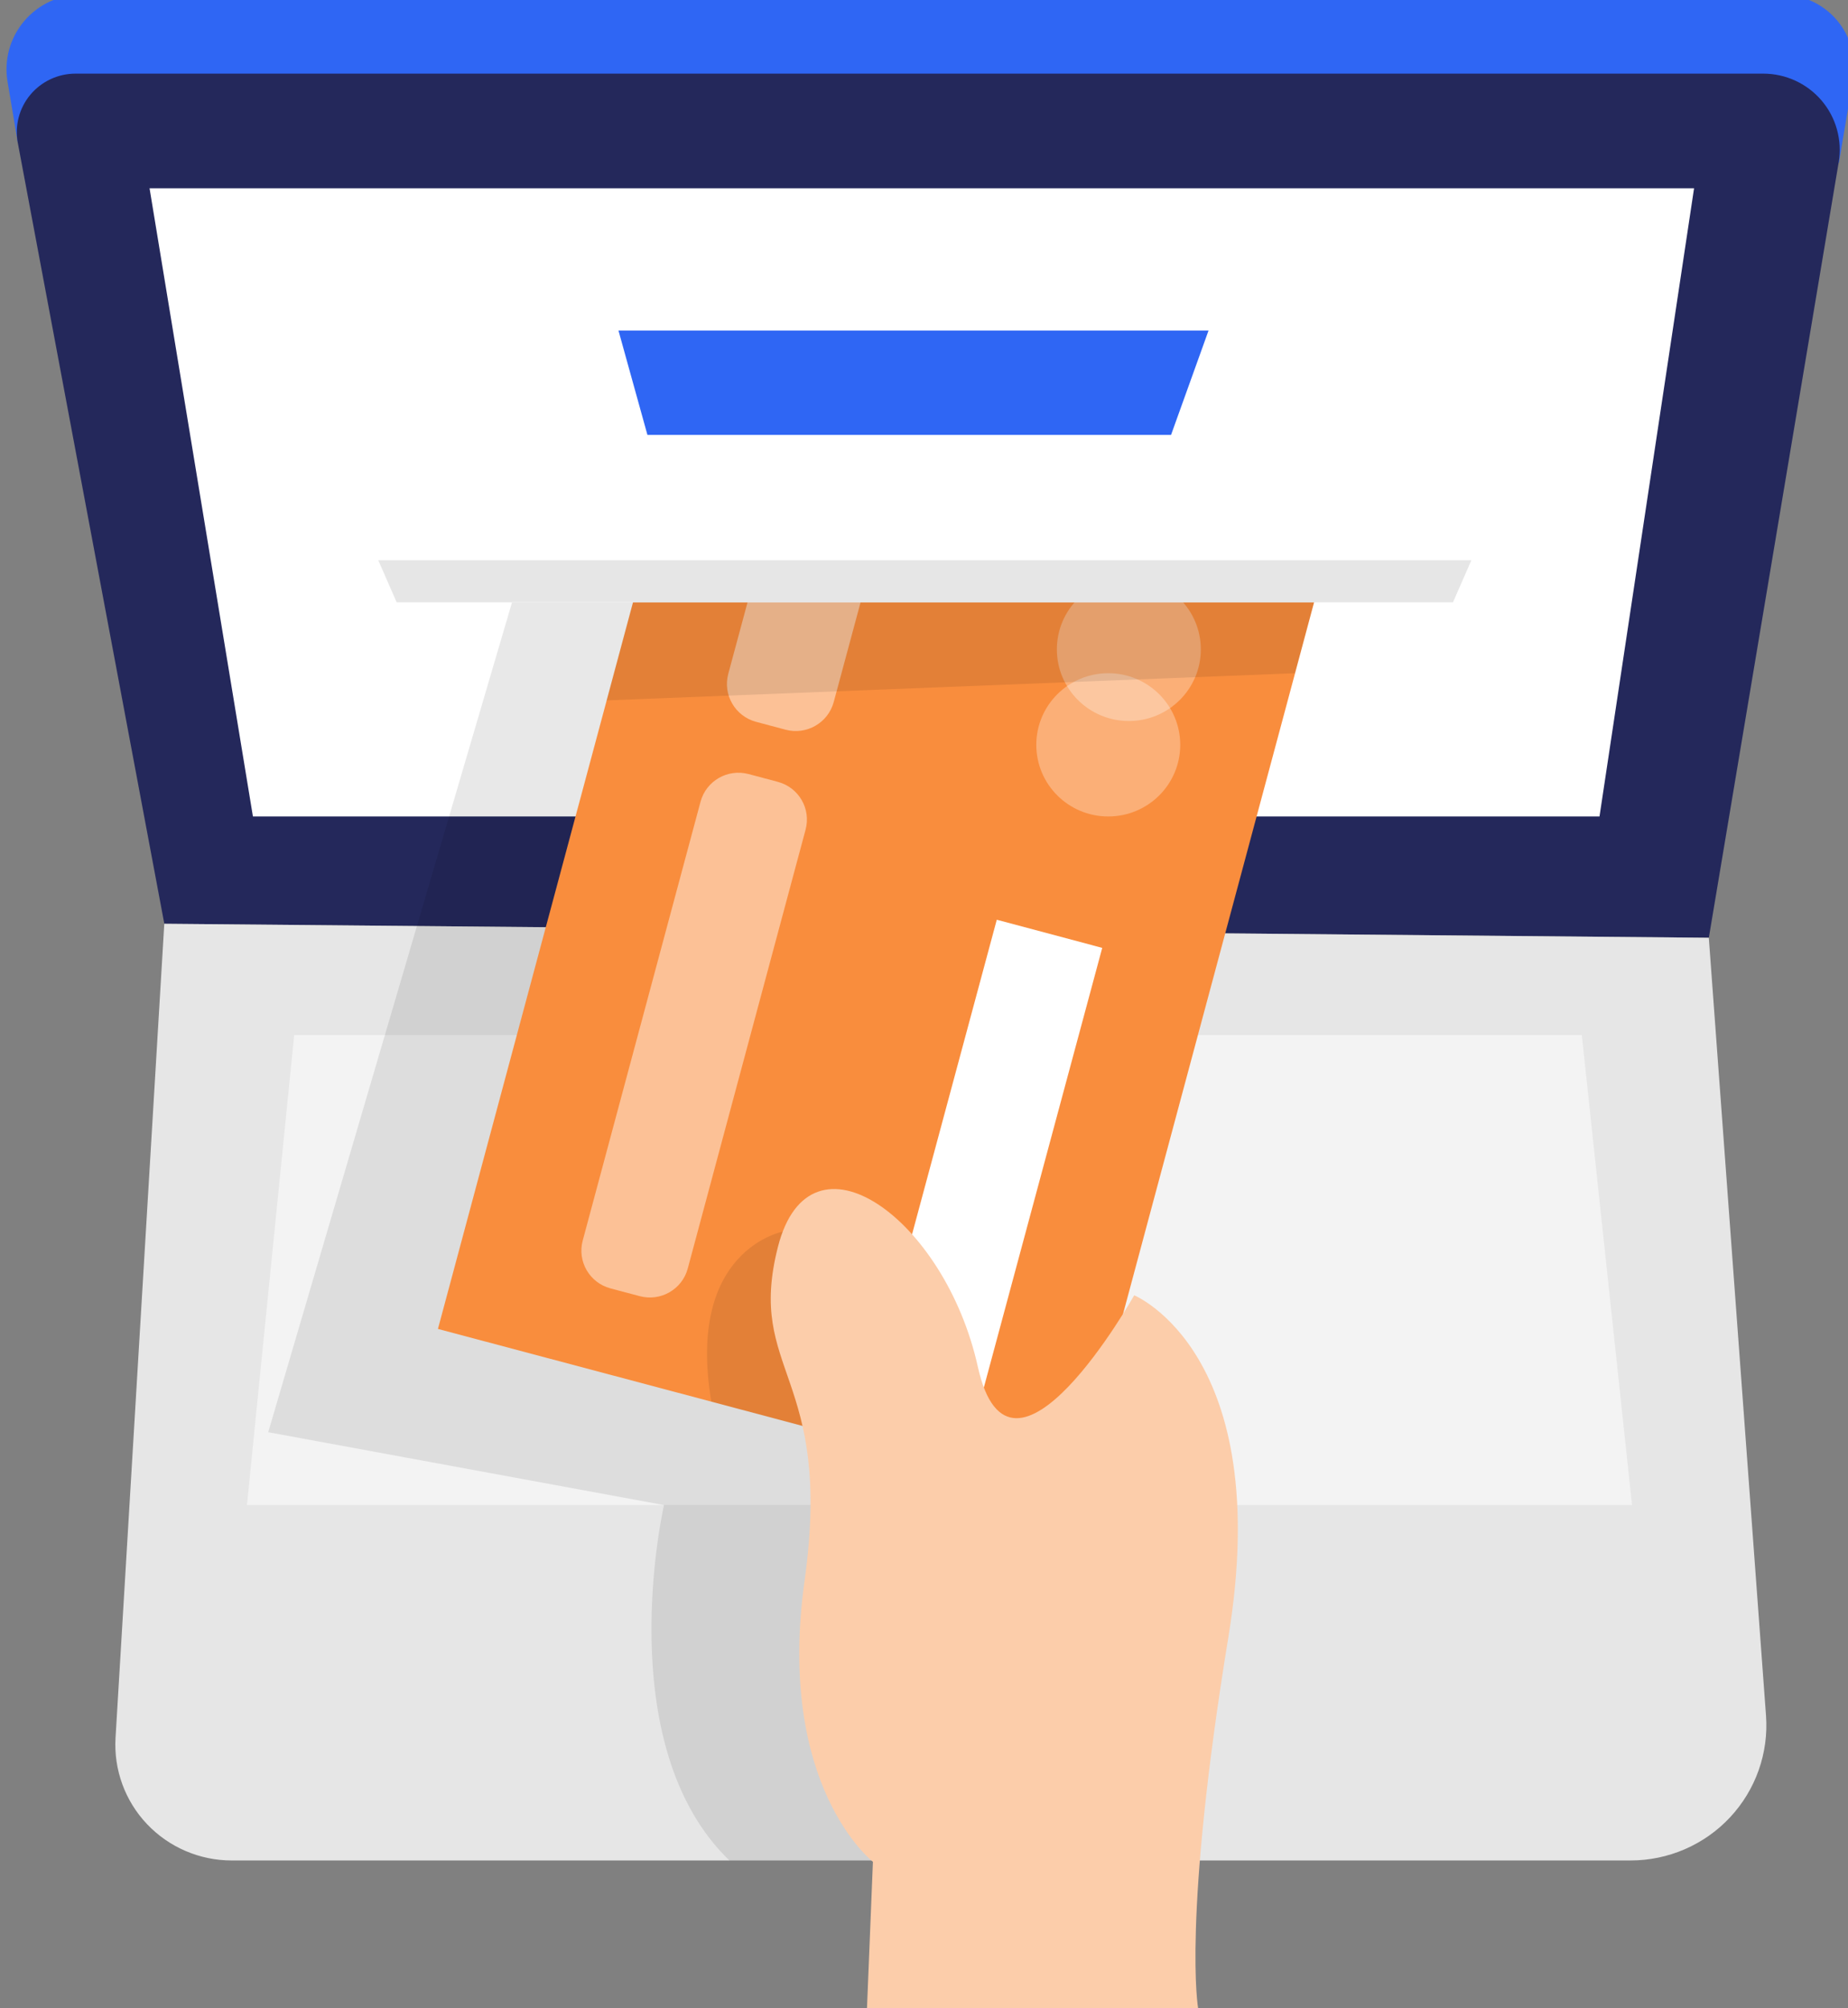 <svg width="81" height="88" viewBox="0 0 81 88" fill="none" xmlns="http://www.w3.org/2000/svg">
<rect x="0" y="0" width="81" height="88" fill="#808080" stroke="none"/>
<g clip-path="url(#clip0_2202_7339)">
<path d="M0.78 6.258L0.33 3.571C0.251 3.103 0.277 2.622 0.403 2.164C0.53 1.706 0.756 1.281 1.065 0.918C1.374 0.555 1.758 0.264 2.191 0.064C2.625 -0.136 3.097 -0.239 3.574 -0.239H78.072C78.536 -0.24 78.995 -0.141 79.416 0.053C79.837 0.246 80.211 0.529 80.511 0.881C80.811 1.234 81.03 1.647 81.153 2.092C81.276 2.538 81.299 3.004 81.222 3.46L80.601 7.131L0.78 6.258Z" fill="#2F66F4"/>
<path d="M30.192 55.381C30.192 55.381 26.057 58.896 29.337 62.832C32.618 66.768 33.765 72.437 38.886 69.177C44.007 65.918 40.898 59.268 40.898 59.268L30.192 55.381Z" fill="#F4A28C"/>
<path opacity="0.09" d="M30.192 55.381C30.192 55.381 26.057 58.896 29.337 62.832C32.618 66.768 33.765 72.437 38.886 69.177C44.007 65.918 40.898 59.268 40.898 59.268L30.192 55.381Z" fill="black"/>
<path d="M7.202 40.483L0.78 6.258C0.711 5.888 0.724 5.508 0.819 5.144C0.914 4.78 1.088 4.441 1.33 4.152C1.571 3.863 1.874 3.63 2.216 3.47C2.558 3.31 2.931 3.227 3.309 3.227H77.285C77.771 3.227 78.252 3.332 78.694 3.536C79.135 3.739 79.527 4.036 79.842 4.405C80.157 4.775 80.387 5.208 80.516 5.675C80.646 6.142 80.672 6.631 80.592 7.109L74.9 41.096L7.202 40.483Z" fill="#24285B"/>
<path d="M6.555 8.251L11.086 35.781H70.108L74.253 8.251H6.555Z" fill="white"/>
<path d="M7.201 40.483L5.064 76.159C5.023 76.85 5.124 77.541 5.361 78.191C5.598 78.841 5.966 79.436 6.443 79.939C6.92 80.442 7.495 80.843 8.133 81.117C8.771 81.391 9.458 81.533 10.153 81.533H71.47C72.288 81.533 73.098 81.365 73.848 81.04C74.598 80.715 75.273 80.24 75.83 79.643C76.387 79.047 76.814 78.343 77.086 77.574C77.357 76.806 77.466 75.99 77.406 75.178L74.899 41.097L7.201 40.483Z" fill="#E6E6E6"/>
<path opacity="0.5" d="M12.894 45.359L10.824 65.958H71.534L69.333 45.359H12.894Z" fill="white"/>
<path opacity="0.09" d="M27.744 26.395H22.443L11.756 62.765L29.103 65.958C29.103 65.958 26.691 76.454 31.979 81.541H42.432L45.069 63.876L27.744 26.395Z" fill="black"/>
<path d="M47.059 65.648L58.582 22.732L30.719 15.324L19.195 58.239L47.059 65.648Z" fill="#F98D3D"/>
<path d="M43.117 60.83L48.312 41.54L43.69 40.307L38.494 59.597L43.117 60.83Z" fill="white"/>
<path opacity="0.46" d="M36.544 30.763L38.424 23.783C38.671 22.867 38.125 21.925 37.204 21.679L35.916 21.336C34.995 21.09 34.048 21.634 33.802 22.55L31.921 29.53C31.675 30.447 32.221 31.389 33.142 31.634L34.43 31.978C35.35 32.224 36.297 31.68 36.544 30.763Z" fill="white"/>
<path opacity="0.46" d="M30.145 55.592L35.31 36.358C35.555 35.445 35.01 34.507 34.093 34.264L32.811 33.922C31.893 33.679 30.951 34.221 30.706 35.133L25.541 54.368C25.296 55.28 25.841 56.218 26.759 56.462L28.041 56.803C28.958 57.047 29.9 56.505 30.145 55.592Z" fill="white"/>
<path opacity="0.3" d="M49.479 31.598C51.221 31.598 52.633 30.193 52.633 28.459C52.633 26.726 51.221 25.32 49.479 25.32C47.736 25.32 46.324 26.726 46.324 28.459C46.324 30.193 47.736 31.598 49.479 31.598Z" fill="white"/>
<path opacity="0.09" d="M34.329 53.971C34.329 53.971 30.054 54.745 31.179 61.426L36.205 62.77L34.329 53.971Z" fill="black"/>
<path opacity="0.3" d="M48.576 35.781C50.319 35.781 51.731 34.376 51.731 32.642C51.731 30.908 50.319 29.503 48.576 29.503C46.834 29.503 45.422 30.908 45.422 32.642C45.422 34.376 46.834 35.781 48.576 35.781Z" fill="white"/>
<path d="M38 88.03L38.261 81.591C38.261 81.591 34.004 78.29 35.268 69.249C36.533 60.208 32.69 60.155 34.098 54.642C35.507 49.13 41.42 53.402 42.86 59.899C44.3 66.397 49.713 56.765 49.713 56.765C49.713 56.765 55.878 59.29 53.844 71.726C51.81 84.161 52.517 88.021 52.517 88.021L38 88.03Z" fill="#FCCDAA"/>
<path d="M64.492 13.342H16.58V26.395H64.492V13.342Z" fill="white"/>
<path d="M63.686 26.396H17.386L16.58 24.551H64.492L63.686 26.396Z" fill="#E6E6E6"/>
<path opacity="0.09" d="M27.744 26.395L26.588 30.694L56.76 29.503L57.593 26.395H27.744Z" fill="black"/>
<path d="M27.109 14.488L28.378 19.06H51.328L52.971 14.488H27.109Z" fill="#2F66F4"/>
</g>
<defs>
<clipPath id="clip0_2202_7339">
<rect width="81" height="88" fill="white"/>
</clipPath>
</defs>
</svg>
